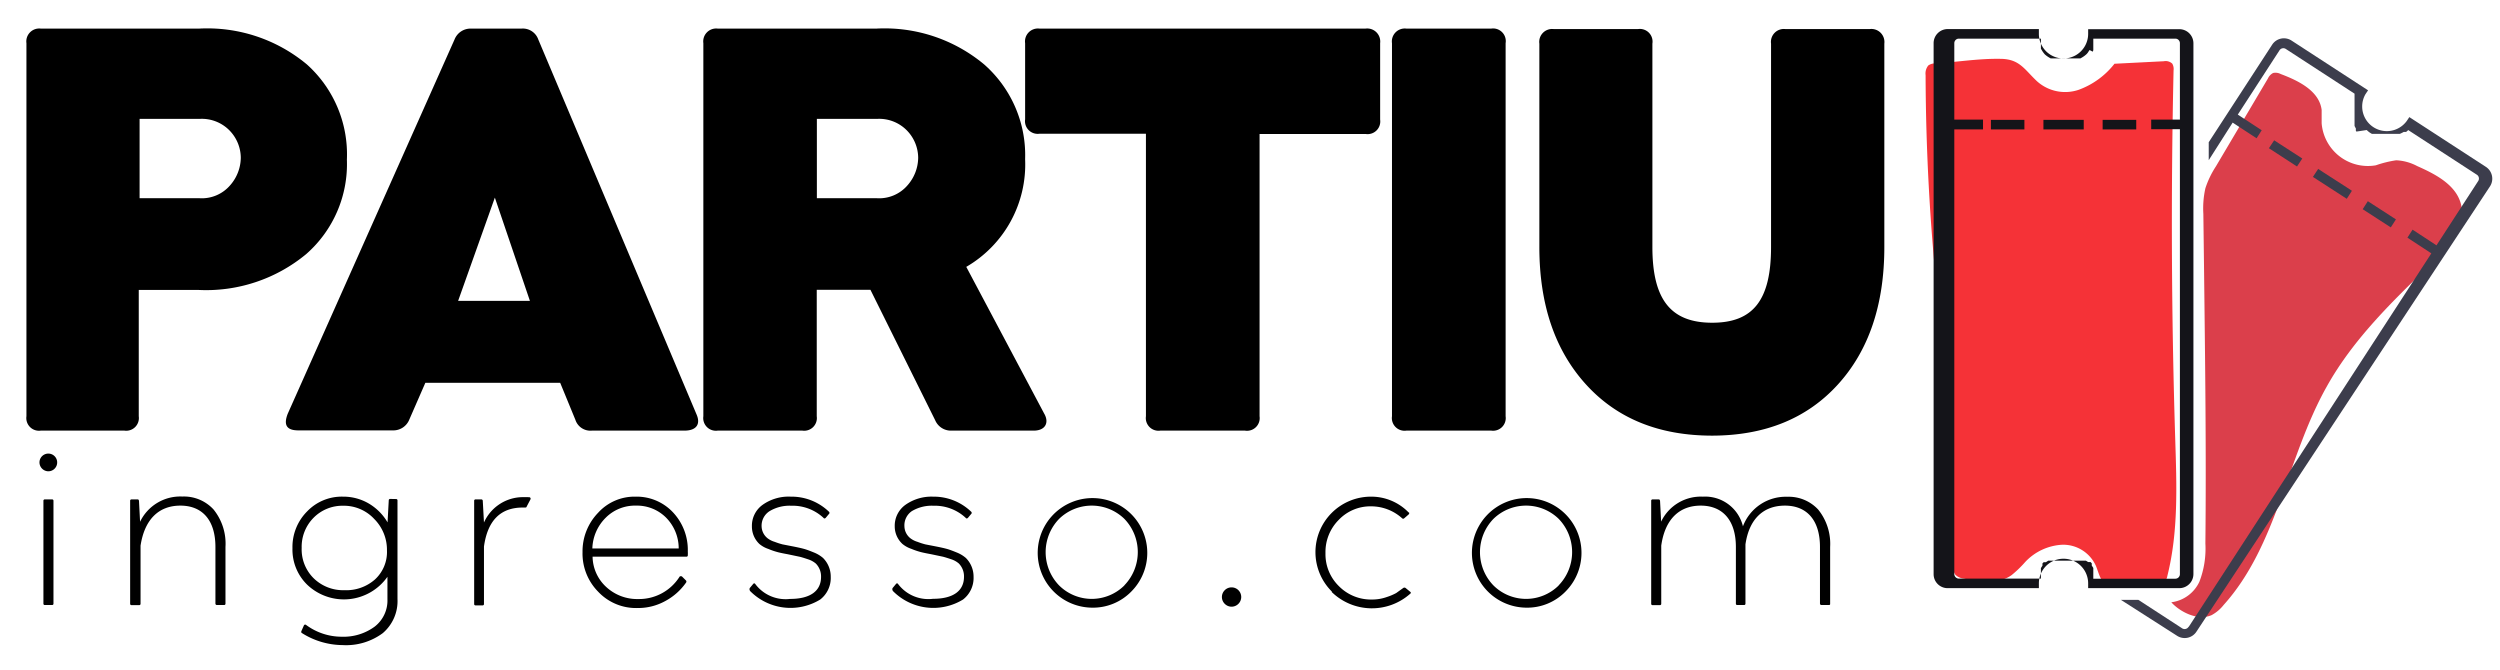 <svg xmlns="http://www.w3.org/2000/svg" viewBox="0 0 209 56"><defs><style>.cls-1{fill:#db3f4b;}.cls-2{fill:#f53237;}.cls-3{fill:#141419;}.cls-4{fill:#3c3d4c;}</style></defs><title>Prancheta 1</title><g id="Camada_3" data-name="Camada 3"><path class="cls-1" d="M184.9,51.42a3.26,3.26,0,0,0,1-.85c4.5-5,5.3-12.37,8.62-18.26,2.23-4,5.56-7.19,8.83-10.36,1.35-1.31,2.82-3,2.4-4.83-.39-1.65-2.12-2.55-3.68-3.24a4.11,4.11,0,0,0-1.75-.48,9.17,9.17,0,0,0-1.7.42,3.88,3.88,0,0,1-4.53-3.51c0-.37,0-.75,0-1.12-.2-1.59-1.93-2.44-3.42-3a.94.94,0,0,0-.63-.09.94.94,0,0,0-.44.46l-4.35,7.35a7.69,7.69,0,0,0-.88,1.83,7.69,7.69,0,0,0-.17,2.14l.06,4.74c.09,7.61.19,15.21.11,22.82a7.69,7.69,0,0,1-.5,3.19,3,3,0,0,1-2.35,1.72C182.27,51.18,183.77,51.93,184.9,51.42Z"/><path class="cls-2" d="M161.8,5.3a1,1,0,0,0-.59.17,1.06,1.06,0,0,0-.23.81A182.43,182.43,0,0,0,162,25c.56,5.33,1.35,10.65,1.25,16a62.62,62.62,0,0,0,0,6.34,1.25,1.25,0,0,0,.22.71,1.18,1.18,0,0,0,.7.32c1.36.27,2.87.51,4-.29a9.33,9.33,0,0,0,1.14-1.1,4.57,4.57,0,0,1,3.09-1.44,3,3,0,0,1,2.81,1.75c.26.6.37,1.39,1,1.64a1.6,1.6,0,0,0,.69.07l3.41-.15a1,1,0,0,0,.62-.17,1,1,0,0,0,.26-.53c.93-3.7.78-7.58.66-11.4q-.48-15.43-.14-30.87a.88.88,0,0,0-.11-.56.8.8,0,0,0-.7-.2l-4.13.21a6.72,6.72,0,0,1-3,2.18,3.52,3.52,0,0,1-3.48-.72c-1.06-1-1.45-1.84-3-1.87C165.41,4.88,163.56,5.2,161.8,5.3Z"/></g><g id="Camada_1" data-name="Camada 1"><path d="M16.66,2.39a13,13,0,0,1,9,3A10.1,10.1,0,0,1,29,13.34a10,10,0,0,1-3.4,7.9,13.11,13.11,0,0,1-9,3h-5V34.8a1.06,1.06,0,0,1-1.2,1.2H3.41a1.06,1.06,0,0,1-1.2-1.2V3.61a1.08,1.08,0,0,1,1.2-1.22Zm0,14.18a3.12,3.12,0,0,0,2.58-1.08,3.54,3.54,0,0,0,.89-2.3,3.3,3.3,0,0,0-.91-2.25,3.24,3.24,0,0,0-2.55-1h-5v6.63Z"/><path d="M58.22,34.62c.38.84,0,1.38-1,1.38H49.48a1.32,1.32,0,0,1-1.38-.91L46.83,32H35.56l-1.34,3.07a1.44,1.44,0,0,1-1.41.91H24.94c-1,0-1.24-.47-.89-1.38L38,3.3a1.44,1.44,0,0,1,1.38-.91h4.22A1.37,1.37,0,0,1,45,3.3ZM41.37,16.52,38.3,25.15h6Z"/><path d="M87.29,34.57c.45.77.09,1.43-.87,1.43H79.56a1.43,1.43,0,0,1-1.38-.87l-5.41-10.9H68.28V34.8a1.06,1.06,0,0,1-1.2,1.2H60a1.06,1.06,0,0,1-1.2-1.2V3.61A1.08,1.08,0,0,1,60,2.39H73.28a13,13,0,0,1,9,3,10.1,10.1,0,0,1,3.42,7.92,9.9,9.9,0,0,1-4.92,9Zm-19-24.63v6.63h5a3.12,3.12,0,0,0,2.58-1.08,3.54,3.54,0,0,0,.89-2.3,3.3,3.3,0,0,0-.91-2.25,3.24,3.24,0,0,0-2.55-1Z"/><path d="M114.16,2.39a1.09,1.09,0,0,1,1.22,1.22V10a1.06,1.06,0,0,1-1.22,1.2H105.3V34.8a1.06,1.06,0,0,1-1.22,1.2H97a1.06,1.06,0,0,1-1.2-1.2V11.18H86.9a1.06,1.06,0,0,1-1.2-1.2V3.61a1.08,1.08,0,0,1,1.2-1.22Z"/><path d="M117.57,36a1.06,1.06,0,0,1-1.2-1.2V3.61a1.08,1.08,0,0,1,1.2-1.22h7.1a1.06,1.06,0,0,1,1.2,1.22V34.8a1.06,1.06,0,0,1-1.2,1.2Z"/><path d="M143.15,36.42q-6.68,0-10.57-4.29t-3.89-11.48v-17a1.08,1.08,0,0,1,1.2-1.22h7.05a1.06,1.06,0,0,1,1.2,1.22v17c0,4.41,1.55,6.33,5,6.33s4.92-1.92,4.92-6.33v-17a1.08,1.08,0,0,1,1.2-1.22h7.05a1.09,1.09,0,0,1,1.22,1.22v17q0,7.21-3.87,11.48T143.15,36.42Z"/><path d="M3.3,38.66a.74.74,0,1,1,.75.74A.75.75,0,0,1,3.3,38.66Zm.45,11.92a.11.11,0,0,1-.12-.12V41.87a.11.11,0,0,1,.12-.12h.6a.11.11,0,0,1,.12.12v8.59a.11.11,0,0,1-.12.12Z"/><path d="M17.85,42.59a4.55,4.55,0,0,1,1,3.14v4.73a.11.11,0,0,1-.12.12h-.59a.12.12,0,0,1-.13-.12V45.73c0-2.25-1.1-3.46-2.93-3.46s-3,1.18-3.33,3.35v4.85a.11.11,0,0,1-.12.12H11a.11.11,0,0,1-.12-.12V41.87a.11.11,0,0,1,.12-.12h.49c.06,0,.1,0,.13.12l.09,1.75a3.73,3.73,0,0,1,3.53-2.11A3.36,3.36,0,0,1,17.85,42.59Z"/><path d="M33.11,41.72a.11.11,0,0,1,.12.12v8.23A3.52,3.52,0,0,1,32,52.93a5.15,5.15,0,0,1-3.36,1,6.45,6.45,0,0,1-3.39-1q-.1-.05-.05-.18l.2-.45a.12.12,0,0,1,.17-.07,5,5,0,0,0,3,1,4.39,4.39,0,0,0,2.76-.85,2.76,2.76,0,0,0,1.06-2.29V48.22a4.45,4.45,0,0,1-6.7.67,4.1,4.1,0,0,1-1.24-3.06,4.21,4.21,0,0,1,1.23-3.08,4,4,0,0,1,3-1.23,4.2,4.2,0,0,1,2.16.58,4.43,4.43,0,0,1,1.56,1.57l.1-1.84c0-.08.06-.12.12-.12Zm-1.76,6.72a3.12,3.12,0,0,0,1-2.43,3.65,3.65,0,0,0-1.07-2.63,3.46,3.46,0,0,0-2.58-1.1,3.39,3.39,0,0,0-2.48,1,3.45,3.45,0,0,0-1,2.53,3.39,3.39,0,0,0,1,2.53,3.52,3.52,0,0,0,2.56,1A3.63,3.63,0,0,0,31.35,48.44Z"/><path d="M44.35,41.74l-.32.61s0,.07-.1.08l-.23,0c-1.86,0-2.94,1.09-3.24,3.26v4.8a.11.11,0,0,1-.12.12h-.58a.11.11,0,0,1-.12-.12V41.87a.11.11,0,0,1,.12-.12h.47a.12.12,0,0,1,.13.12l.1,1.81a3.58,3.58,0,0,1,3-2.11,6.87,6.87,0,0,1,.82,0A.13.13,0,0,1,44.35,41.74Z"/><path d="M56.25,42.82A4.58,4.58,0,0,1,57.5,46.1a2.6,2.6,0,0,1,0,.32.11.11,0,0,1-.12.12H49.54a3.5,3.5,0,0,0,1.15,2.54,3.81,3.81,0,0,0,2.68,1,4,4,0,0,0,3.45-1.88.18.18,0,0,1,.2,0l.33.33a.14.14,0,0,1,0,.18,5,5,0,0,1-1.74,1.54,4.68,4.68,0,0,1-2.31.58A4.34,4.34,0,0,1,50,49.46a4.54,4.54,0,0,1-1.3-3.3A4.63,4.63,0,0,1,50,42.87a4.11,4.11,0,0,1,3.13-1.35A4.16,4.16,0,0,1,56.25,42.82Zm-3.08-.55a3.45,3.45,0,0,0-2.52,1,3.78,3.78,0,0,0-1.13,2.58h7.22a3.66,3.66,0,0,0-1.07-2.59A3.44,3.44,0,0,0,53.16,42.27Z"/><path d="M62.69,49.36a.19.19,0,0,1,0-.21l.25-.3c.08-.11.15-.11.22,0a3.17,3.17,0,0,0,2.89,1.22c1.71,0,2.59-.68,2.59-1.84a1.53,1.53,0,0,0-.44-1.12,1.89,1.89,0,0,0-.58-.33c-.27-.09-.51-.17-.74-.23l-1-.21c-.38-.07-.67-.13-.86-.18a6.07,6.07,0,0,1-.79-.27,2.31,2.31,0,0,1-.74-.41A2,2,0,0,1,62.86,44a2.15,2.15,0,0,1,.9-1.8,3.76,3.76,0,0,1,2.35-.68,4.51,4.51,0,0,1,3.18,1.25.13.13,0,0,1,0,.21l-.25.3c-.07.08-.14.09-.21,0a3.79,3.79,0,0,0-2.68-1,3.24,3.24,0,0,0-1.81.45A1.44,1.44,0,0,0,63.67,44a1.31,1.31,0,0,0,.5,1,1.84,1.84,0,0,0,.6.3,5.7,5.7,0,0,0,.65.21l.77.15c.41.08.74.15,1,.22s.54.18.86.31a2.72,2.72,0,0,1,.75.45,2.2,2.2,0,0,1,.65,1.58,2.28,2.28,0,0,1-.88,1.9,4.75,4.75,0,0,1-5.89-.74Z"/><path d="M74.63,49.36a.19.19,0,0,1,0-.21l.25-.3c.08-.11.15-.11.22,0A3.17,3.17,0,0,0,78,50.06c1.71,0,2.59-.68,2.59-1.84a1.53,1.53,0,0,0-.44-1.12,1.89,1.89,0,0,0-.58-.33c-.27-.09-.51-.17-.74-.23l-1-.21c-.38-.07-.67-.13-.86-.18a6.07,6.07,0,0,1-.79-.27,2.31,2.31,0,0,1-.74-.41A2,2,0,0,1,74.8,44a2.15,2.15,0,0,1,.9-1.8A3.76,3.76,0,0,1,78,41.52a4.51,4.51,0,0,1,3.18,1.25.13.13,0,0,1,0,.21l-.25.3c-.07.08-.14.09-.21,0a3.79,3.79,0,0,0-2.68-1,3.24,3.24,0,0,0-1.81.45A1.44,1.44,0,0,0,75.61,44a1.31,1.31,0,0,0,.5,1,1.84,1.84,0,0,0,.6.3,5.7,5.7,0,0,0,.65.21l.77.15c.41.08.74.15,1,.22s.54.18.86.31a2.72,2.72,0,0,1,.75.45,2.2,2.2,0,0,1,.65,1.58,2.28,2.28,0,0,1-.88,1.9,4.75,4.75,0,0,1-5.89-.74Z"/><path d="M91.27,50.8a4.58,4.58,0,1,1,3.3-1.34A4.47,4.47,0,0,1,91.27,50.8ZM94,48.93a4,4,0,0,0,0-5.55,3.91,3.91,0,0,0-5.46,0,4,4,0,0,0,0,5.56,3.87,3.87,0,0,0,5.46,0Z"/><path d="M102.39,50.48a.8.8,0,0,1,0-1.14.8.8,0,1,1,1.14,1.14A.8.8,0,0,1,102.39,50.48Z"/><path d="M111.34,49.45a4.64,4.64,0,0,1,3.27-7.93,4.35,4.35,0,0,1,3.15,1.32c.07,0,.07.1,0,.17l-.37.32a.12.12,0,0,1-.17,0,3.87,3.87,0,0,0-2.59-1,3.65,3.65,0,0,0-2.71,1.13,3.8,3.8,0,0,0-1.11,2.78,3.73,3.73,0,0,0,1.11,2.75,3.77,3.77,0,0,0,2.8,1.13,3.63,3.63,0,0,0,1.22-.21,4.53,4.53,0,0,0,.78-.33l.6-.43a.17.17,0,0,1,.18,0l.39.32c.07.06.08.11,0,.17a4.82,4.82,0,0,1-6.55-.14Z"/><path d="M127.57,50.8a4.58,4.58,0,1,1,3.3-1.34A4.47,4.47,0,0,1,127.57,50.8Zm2.74-1.87a4,4,0,0,0,0-5.55,3.91,3.91,0,0,0-5.46,0,4,4,0,0,0,0,5.56,3.87,3.87,0,0,0,5.46,0Z"/><path d="M152,42.6a4.56,4.56,0,0,1,1,3.13v4.73c0,.08,0,.12-.13.12h-.59a.12.12,0,0,1-.13-.12V45.73c0-2.25-1.1-3.46-2.93-3.46s-3,1.15-3.3,3.24v4.95a.11.11,0,0,1-.12.12h-.56a.11.11,0,0,1-.12-.12V45.73c0-2.25-1.12-3.46-2.94-3.46s-3,1.18-3.3,3.35v4.85a.11.11,0,0,1-.12.12h-.6a.11.11,0,0,1-.12-.12V41.87a.11.11,0,0,1,.12-.12h.49c.06,0,.1,0,.13.12l.09,1.74a3.68,3.68,0,0,1,3.49-2.09A3.25,3.25,0,0,1,145.71,44a3.82,3.82,0,0,1,3.7-2.47A3.36,3.36,0,0,1,152,42.6Z"/><path class="cls-3" d="M174.95,4.32h0L175,4.2v0l0-.09,0,0,0-.08,0,0,0-.08,0-.05,0-.08,0-.05,0-.08V3.52l0-.08V3.23h6.86a.38.38,0,0,1,.38.38V10h-2.4v.8h2.4V48a.38.38,0,0,1-.38.38h-6.86v-.21l0-.08V48l0-.07,0-.06,0-.07,0-.05,0-.07,0-.05,0-.07,0,0,0-.08,0,0-.07-.11,0,0-.06-.09,0,0,0-.07,0,0,0-.06,0,0,0-.06,0,0-.05-.05,0,0-.05-.05,0,0-.06,0,0,0-.06,0,0,0-.07,0,0,0-.09-.05,0,0-.11-.07,0,0-.08,0,0,0-.07,0-.05,0-.07,0-.05,0-.07,0-.06,0-.07,0h-.06l-.08,0H171.9l-.08,0h-.06l-.07,0-.06,0-.07,0-.05,0-.07,0-.05,0-.07,0,0,0-.08,0,0,0-.11.07,0,0-.09.06,0,0-.07,0,0,0-.06,0,0,0-.06,0,0,0-.05.05,0,0-.05.05,0,0,0,.06,0,0,0,.06,0,0,0,.07,0,0-.06.09v0l-.07.11,0,0,0,.08,0,0,0,.08,0,.05,0,.07,0,.05,0,.07,0,.06,0,.07v.06l0,.08v.21h-6.86a.38.38,0,0,1-.38-.38V10.82h2.4V10h-2.4V3.61a.38.38,0,0,1,.38-.38h6.86v.21l0,.08v.06l0,.07,0,.06,0,.07,0,.05,0,.07,0,0,0,.08,0,0,0,.09v0l.07.12h0l.06.1,0,0,.05.07,0,0,.05.07,0,0,.05.06,0,0,.05.06,0,0,.06.05,0,0,.06.05,0,0,.07.05,0,0,.07.05,0,0,.1.06h0l.12.07h0l.09,0,0,0,.08,0,0,0,.08,0,.05,0,.07,0,.06,0,.07,0h.06l.08,0h1.22l.08,0h.06l.07,0,.06,0,.07,0,.05,0,.08,0,0,0,.08,0,0,0,.09,0h0l.12-.07h0l.1-.06,0,0,.07-.05,0,0,.07-.05,0,0,.06-.05,0,0,.06-.05,0,0,.06-.06,0,0,.05-.06,0,0,.05-.07,0,0,.05-.08,0,0,.07-.1Zm-.38-1.49a2.06,2.06,0,1,1-4.12,0v-.4h-7.63a1.18,1.18,0,0,0-1.17,1.17V48a1.17,1.17,0,0,0,1.17,1.17h7.63v-.4a2.06,2.06,0,0,1,4.12,0v.4h7.63A1.18,1.18,0,0,0,183.37,48V3.61a1.18,1.18,0,0,0-1.17-1.17h-7.63v.4Z"/><polygon class="cls-3" points="175.78 10.82 175.78 10.02 178.59 10.02 178.59 10.82 175.78 10.82 175.78 10.82"/><polygon class="cls-3" points="173.63 10.82 171.4 10.82 170.83 10.82 170.83 10.02 171.4 10.02 173.63 10.02 174.2 10.02 174.2 10.82 173.63 10.82 173.63 10.82"/><polygon class="cls-3" points="166.44 10.82 166.44 10.02 169.24 10.02 169.24 10.82 166.44 10.82 166.44 10.82"/><path class="cls-4" d="M183,52.37l20.26-31.19-2-1.31.43-.67,2,1.31,3.49-5.38a.38.38,0,0,0-.11-.52l-5.75-3.74h0l0,0-.05.06,0,0-.06.05,0,0-.06.05,0,0-.06,0,0,0-.07,0,0,0-.07,0,0,0-.09.05h0l-.12.06h0l-.11.05h0l-.09,0,0,0-.08,0h0l-.08,0h-.05l-.08,0h-1.16l-.08,0h-.05l-.08,0-.06,0-.07,0-.06,0-.07,0-.05,0-.07,0-.05,0-.08,0,0,0-.08,0,0,0-.12-.07-.12-.08,0,0-.07-.06,0,0-.06-.05,0,0-.06-.06,0,0L197,11l0,0-.05-.06,0,0,0-.06,0,0,0-.07,0,0,0-.07,0,0-.05-.09v0l-.06-.12v0l0-.1,0,0,0-.08,0,0,0-.08v0l0-.08V9.71l0-.08V9.18s0-.06,0-.09,0,0,0,0,0-.08,0-.12v0s0-.09,0-.13v0s0-.07,0-.1V8.47l0-.08V8.34l0-.08,0-.06,0-.07,0-.06,0-.07,0-.05,0-.07,0-.05v0l-5.75-3.74a.38.38,0,0,0-.52.11l-3.49,5.38,2,1.31-.43.67-2-1.31-2,3.14V11.89l5.3-8.15a1.17,1.17,0,0,1,1.62-.35l6.4,4.16-.22.33a2.06,2.06,0,0,0,3.45,2.24l.22-.33,6.4,4.16a1.18,1.18,0,0,1,.35,1.62L183.62,52.81a1.17,1.17,0,0,1-1.62.34l-4.69-3h1.46l3.66,2.38a.38.38,0,0,0,.52-.11Z"/><polygon class="cls-4" points="197.52 17.49 197.95 16.82 200.3 18.34 199.87 19.01 197.52 17.49 197.52 17.49"/><polygon class="cls-4" points="196.62 15.95 196.19 16.62 195.71 16.31 193.84 15.1 193.36 14.79 193.8 14.12 194.27 14.43 196.15 15.64 196.62 15.95 196.62 15.95"/><polygon class="cls-4" points="192.47 13.25 192.03 13.92 189.68 12.39 190.12 11.73 192.47 13.25 192.47 13.25"/></g></svg>